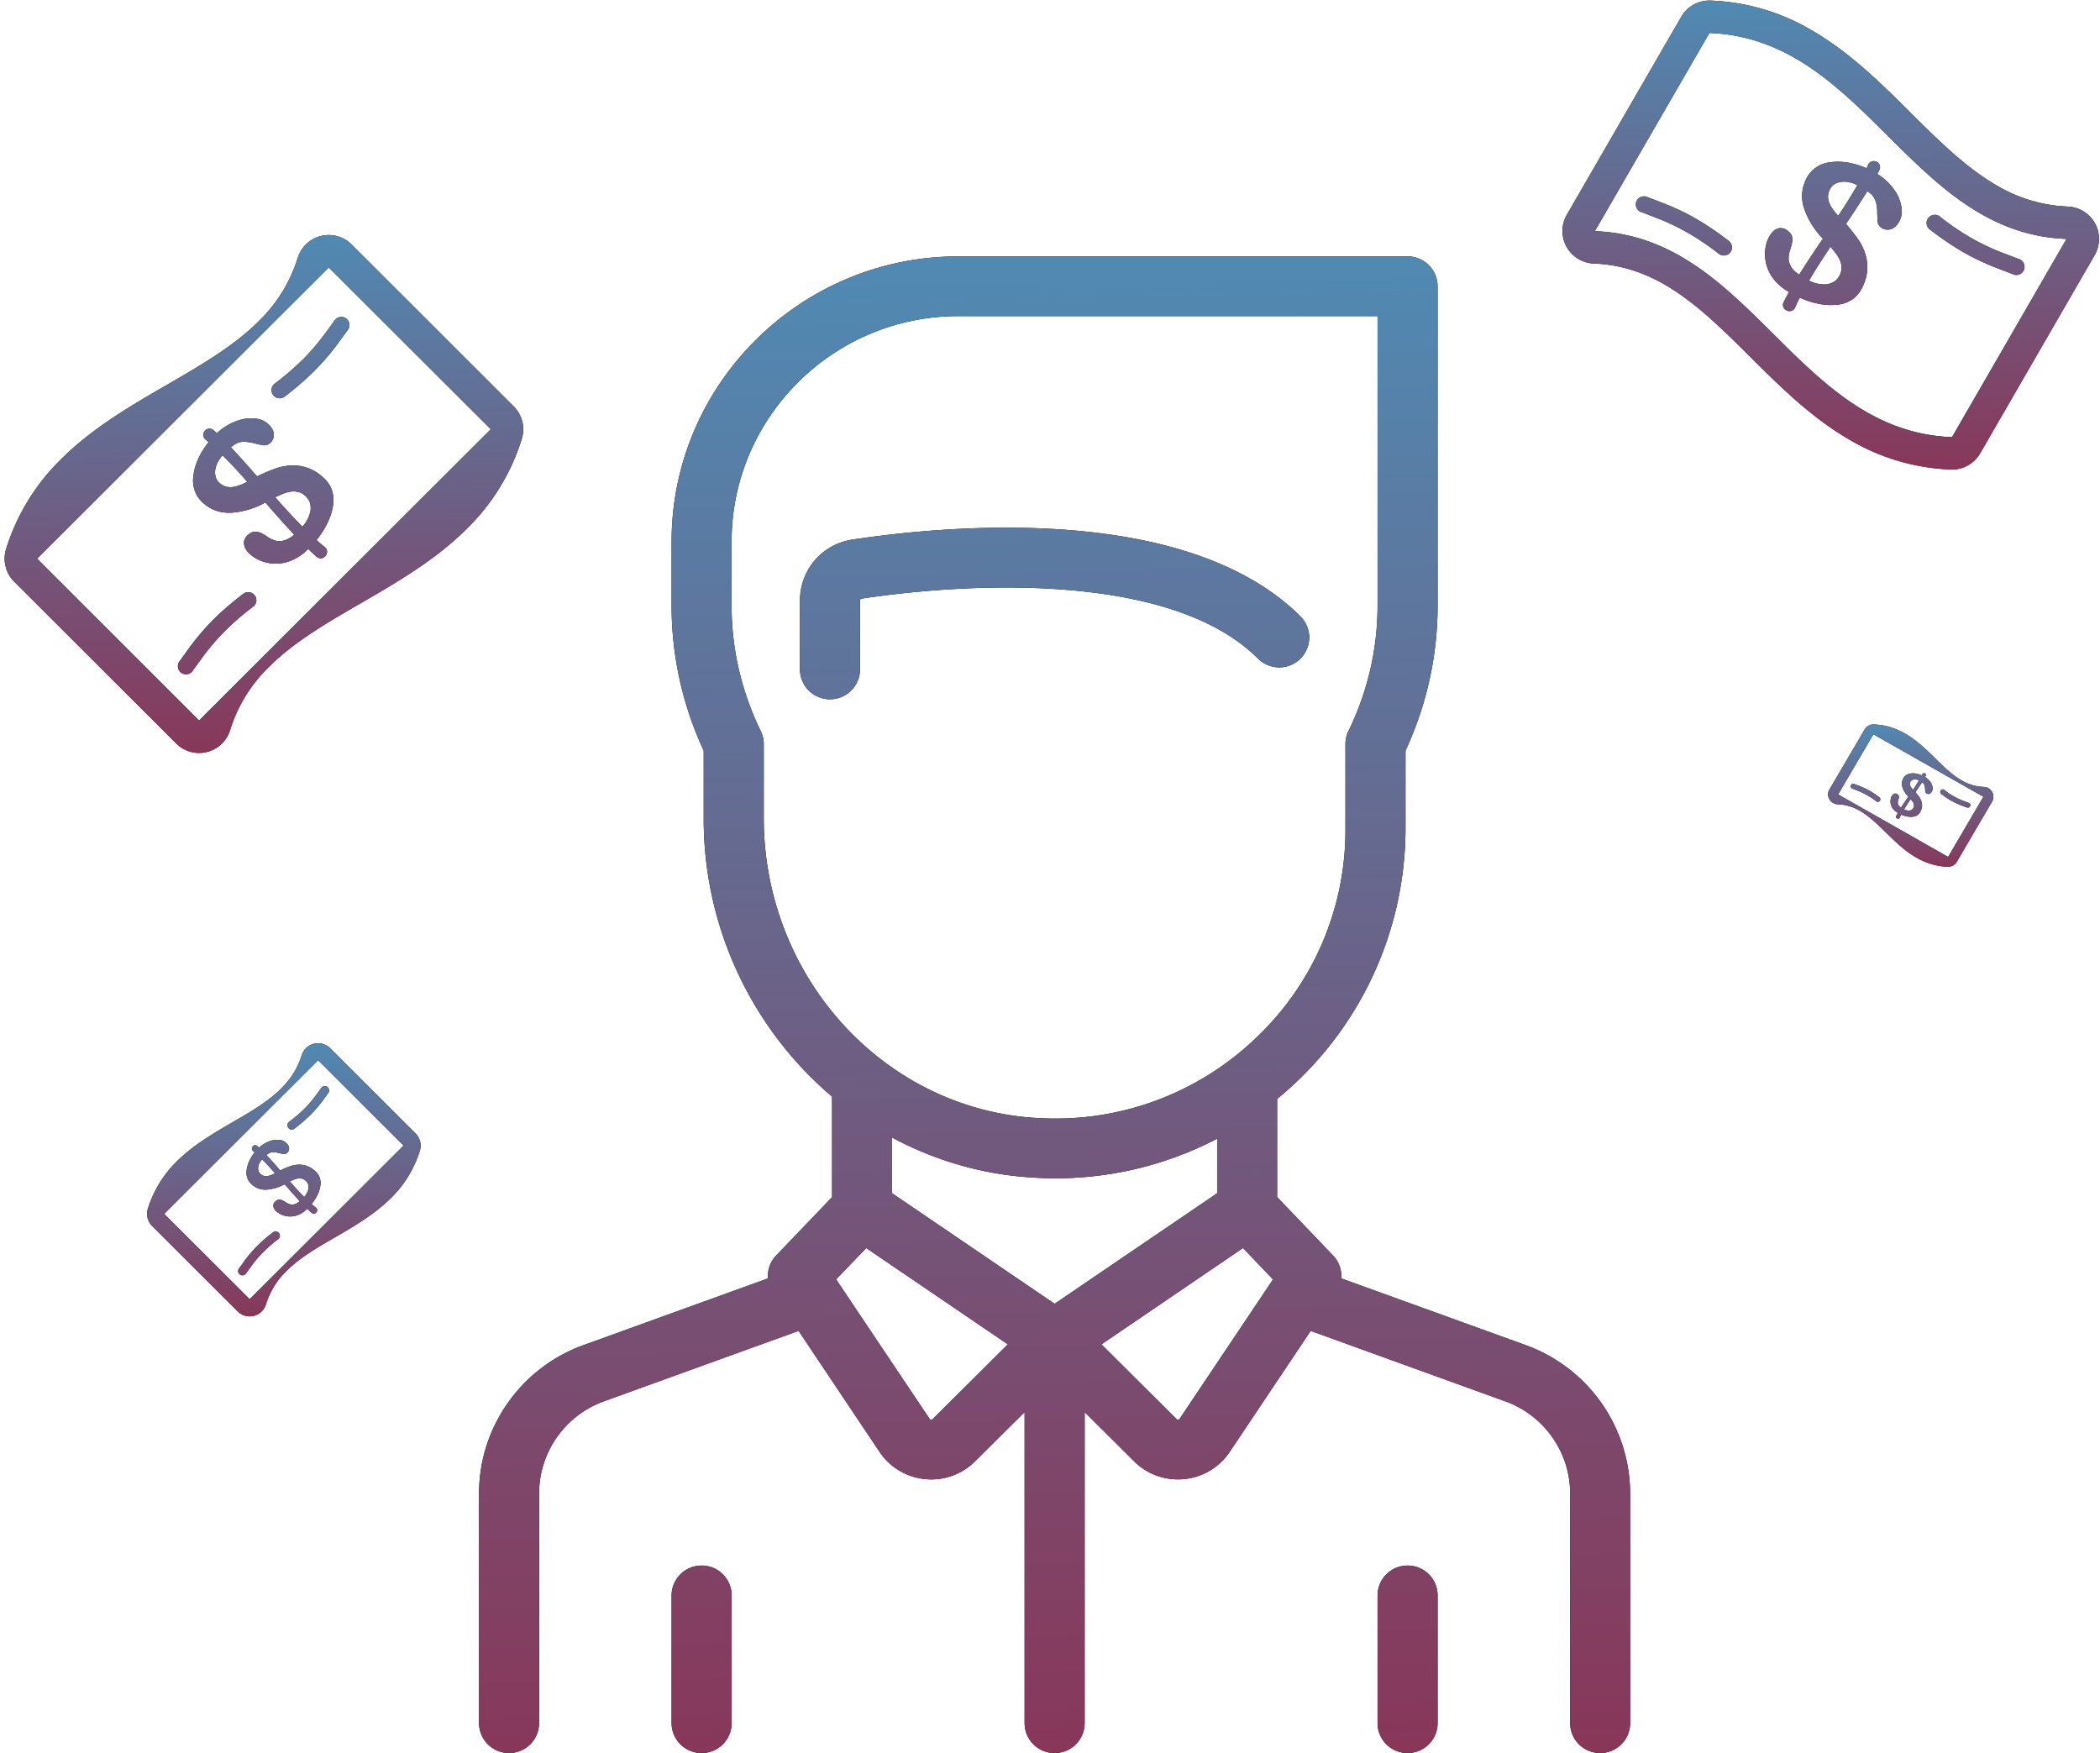 <svg xmlns="http://www.w3.org/2000/svg" xmlns:xlink="http://www.w3.org/1999/xlink" width="363" height="303" viewBox="0 0 363 303"><defs><path id="a" d="M428.8 1599.85a5.2 5.2 0 0 1-7.34 0c-6.94-6.9-18.65-10.94-34.83-12.01-13.75-.91-27.02.63-33.7 1.64-.16.02-.27.17-.27.34v11.9a5.18 5.18 0 0 1-5.2 5.16 5.18 5.18 0 0 1-5.18-5.16v-11.9c0-5.32 3.83-9.76 9.1-10.55 16.74-2.51 57.8-6.25 77.41 13.28a5.14 5.14 0 0 1 0 7.3zm56.98 144.29v39.73a5.18 5.18 0 0 1-5.19 5.17 5.18 5.18 0 0 1-5.18-5.17v-39.73c0-7.09-4.5-13.48-11.2-15.9l-33.65-12.18-14 20.92a10.7 10.7 0 0 1-8.95 4.75c-2.83 0-5.55-1.1-7.58-3.13l-8.54-8.5v53.77a5.18 5.18 0 0 1-5.2 5.17 5.18 5.18 0 0 1-5.18-5.17v-53.77l-8.55 8.5a10.72 10.72 0 0 1-8.65 3.08 10.7 10.7 0 0 1-7.87-4.7l-14-20.92-33.66 12.18a16.97 16.97 0 0 0-11.2 15.9v39.73a5.18 5.18 0 0 1-5.18 5.17 5.18 5.18 0 0 1-5.19-5.17v-39.73c0-11.41 7.24-21.7 18.02-25.6l31.92-11.55a5.14 5.14 0 0 1 1.41-3.95l9.67-10.1v-17.37a62.96 62.96 0 0 1-22.19-48.14v-11.66a59.44 59.44 0 0 1-5.55-25.1v-11.03c0-27.2 22.24-49.32 49.57-49.32h77.65a5.18 5.18 0 0 1 5.19 5.16v55.2c0 8.68-1.87 17.12-5.55 25.1v13.54a60.45 60.45 0 0 1-22.19 46.65v16.96l9.67 10.1a5.14 5.14 0 0 1 1.41 3.96l31.92 11.55a27.34 27.34 0 0 1 18.02 25.6zm-102.84-64.9a50.05 50.05 0 0 0 37.73-13.4 49.45 49.45 0 0 0 15.9-36.52v-14.7c0-.78.18-1.55.52-2.25a49.32 49.32 0 0 0 5.03-21.7v-50.03h-72.46c-21.61 0-39.2 17.5-39.2 39v11.04c0 7.51 1.7 14.81 5.04 21.7.34.7.52 1.46.52 2.24v12.8c0 27.37 20.6 50.13 46.92 51.83zm-4.73 39.15l-24.48-16.65-5.2 5.42 16.14 24.09c.03.04.1.14.27.16.17.01.25-.07.29-.1zm36.18-26.12v-9.43a60.33 60.33 0 0 1-32.12 6.7c-8.66-.55-16.8-3-24.07-6.9v9.63l28.1 19.11zm9.66 14.9l-5.19-5.43-24.47 16.65 12.98 12.92c.03.03.12.11.29.1a.33.33 0 0 0 .26-.16zm-93.58 54.63v22.07a5.18 5.18 0 0 1-5.19 5.17 5.18 5.18 0 0 1-5.19-5.17v-22.07a5.18 5.18 0 0 1 5.2-5.17 5.17 5.17 0 0 1 5.18 5.17zm122.03 0v22.07a5.18 5.18 0 0 1-5.19 5.17 5.18 5.18 0 0 1-5.19-5.17v-22.07a5.18 5.18 0 0 1 5.2-5.17 5.17 5.17 0 0 1 5.18 5.17z"/><path id="c" d="M294.2 1561.85a36.95 36.95 0 0 1-9.5 15.54c-5.37 5.36-11.92 9.16-18.26 12.84-5.98 3.46-11.62 6.73-15.96 11.06a25.98 25.98 0 0 0-6.71 10.92 5.6 5.6 0 0 1-9.32 2.3l-28-27.97a5.6 5.6 0 0 1-1.4-5.61 36.97 36.97 0 0 1 9.5-15.53c5.36-5.36 11.91-9.17 18.26-12.84 5.97-3.46 11.62-6.74 15.95-11.07a25.95 25.95 0 0 0 6.71-10.92 5.61 5.61 0 0 1 9.32-2.3l28.01 27.98a5.6 5.6 0 0 1 1.4 5.6zm-5.36-1.65l-28.01-27.97-50.42 50.35 28 27.98 50.43-50.36zm-27.57 10.27c.32.79.43 1.66.33 2.63-.1.96-.4 2-.89 3.08a15.26 15.26 0 0 1-2 3.18c.48.44.97.85 1.47 1.24.2.17.32.4.35.69.03.29-.06.56-.27.82-.2.24-.46.38-.75.39a1 1 0 0 1-.77-.25 44.7 44.7 0 0 1-1.47-1.36 8.53 8.53 0 0 1-3.08 2.07 7 7 0 0 1-5.46-.18 5.7 5.7 0 0 1-1.85-1.34 2.43 2.43 0 0 1-.71-1.58c0-.52.23-.99.69-1.39.45-.38.85-.57 1.23-.56.38 0 .76.1 1.12.28.37.18.73.4 1.1.66.38.25.78.45 1.22.58.44.14.92.15 1.46.03a4.4 4.4 0 0 0 1.86-1.04 177.83 177.83 0 0 1-4.97-5.56 14.03 14.03 0 0 1-5.81 1.76c-1.8.1-3.36-.36-4.68-1.45a5.13 5.13 0 0 1-1.95-4.93c.1-.97.38-1.97.85-2.98.47-1 1.06-1.96 1.77-2.82l-.54-.47a1 1 0 0 1-.36-.7 1 1 0 0 1 .26-.8c.2-.24.46-.37.76-.37s.56.1.76.28l.55.51a9.84 9.84 0 0 1 4.44-2.42c.9-.2 1.76-.2 2.6-.06.86.15 1.57.56 2.16 1.24.46.52.67 1.06.64 1.6-.03.55-.25 1-.66 1.36a1.5 1.5 0 0 1-1.32.33c-.5-.1-1.04-.22-1.63-.37a6.27 6.27 0 0 0-1.83-.19c-.63.03-1.3.34-1.97.95 1.5 1.58 3 3.29 4.51 5.02.96-.47 1.9-.86 2.84-1.23a9.87 9.87 0 0 1 2.8-.64 7.5 7.5 0 0 1 5.53 1.83c.8.67 1.35 1.35 1.67 2.16zm-14.53-1.2c-1.42-1.6-2.84-3.15-4.26-4.56-.39.43-.7.87-.9 1.32a3.7 3.7 0 0 0-.39 1.3c-.04.42 0 .81.11 1.17.11.35.29.65.55.9.6.58 1.3.84 2.09.81.79-.03 1.73-.35 2.8-.94zm10.92 5.14c.07-.46.06-.92-.05-1.37-.1-.44-.35-.85-.74-1.24-.4-.39-.83-.64-1.29-.75-.46-.1-.91-.13-1.38-.06-.45.08-.9.2-1.36.4l-1.28.55a115.4 115.4 0 0 0 4.71 5.11 5.88 5.88 0 0 0 1.39-2.64zm-9.76 14.36a1.4 1.4 0 0 1 0 1.99l-.14.11a44.43 44.43 0 0 0-4.8 4.13 37.97 37.97 0 0 0-3.81 4.42l-1.8 2.45c-.05.1-.12.2-.2.28-.55.54-1.44.54-1.99 0a1.4 1.4 0 0 1-.18-1.75l1.9-2.62a40.93 40.93 0 0 1 4.1-4.76c1.58-1.58 3.29-3 5.04-4.34a1.4 1.4 0 0 1 1.88.1zm12.2-44.98l1.85-2.54a1.41 1.41 0 0 1 2.31 1.57h.01l-1.92 2.62a41.1 41.1 0 0 1-4.09 4.75 51.2 51.2 0 0 1-5.04 4.35 1.41 1.41 0 1 1-1.64-2.29 46.37 46.37 0 0 0 4.7-4.04 38 38 0 0 0 3.81-4.42z"/><path id="e" d="M541.21 1567.16a37.04 37.04 0 0 1-17.48-5.14c-6.57-3.79-11.95-9.13-17.14-14.29-4.9-4.87-9.53-9.47-14.83-12.53-3.98-2.3-8-3.49-12.3-3.65a5.62 5.62 0 0 1-4.64-8.39l19.8-34.26a5.61 5.61 0 0 1 5.07-2.8 37.06 37.06 0 0 1 17.48 5.14c6.57 3.8 11.95 9.13 17.14 14.3 4.9 4.86 9.53 9.46 14.84 12.52a26 26 0 0 0 12.3 3.65 5.62 5.62 0 0 1 4.68 2.89 5.6 5.6 0 0 1-.05 5.5l-19.8 34.27a5.62 5.62 0 0 1-5.07 2.79zm.21-5.59l19.8-34.27c-26.95-1-34.79-34.59-61.74-35.6l-19.8 34.26c26.95 1.01 34.8 34.59 61.74 35.61zm-17.06-23.94a5.5 5.5 0 0 1-2.46 1 9.8 9.8 0 0 1-3.2-.06c-1.17-.2-2.4-.57-3.6-1.12-.3.59-.57 1.17-.83 1.75-.1.24-.29.41-.57.52-.27.1-.56.09-.86-.05-.29-.13-.49-.34-.58-.63a1 1 0 0 1 .05-.8c.3-.58.6-1.17.94-1.77a8.52 8.52 0 0 1-2.81-2.43 6.97 6.97 0 0 1-1.24-5.32 5.7 5.7 0 0 1 .82-2.13c.4-.6.84-.96 1.35-1.1a1.8 1.8 0 0 1 1.52.31c.48.33.77.68.86 1.05.1.36.1.75.01 1.14-.08.4-.2.82-.34 1.24a4.6 4.6 0 0 0-.25 1.32c-.02.46.1.93.35 1.42.24.5.73 1 1.48 1.52 1.27-2.05 2.68-4.14 4.1-6.23a14 14 0 0 1-3.21-5.15 6.44 6.44 0 0 1 .2-4.89 5.14 5.14 0 0 1 4.25-3.16c.97-.15 2-.14 3.1.05 1.1.2 2.18.52 3.2.98l.3-.64a1 1 0 0 1 .6-.53c.26-.11.55-.09.83.04.29.14.48.35.56.64.08.3.05.56-.08.8l-.35.67a9.85 9.85 0 0 1 3.5 3.65c.42.82.65 1.65.73 2.5.07.87-.14 1.66-.64 2.4-.4.58-.86.92-1.4 1.04-.53.11-1.03.01-1.47-.29a1.5 1.5 0 0 1-.67-1.2c-.03-.5-.05-1.05-.06-1.66 0-.6-.1-1.2-.3-1.81a3.15 3.15 0 0 0-1.42-1.65 157.7 157.7 0 0 1-3.68 5.65c.7.8 1.32 1.6 1.92 2.42.6.81 1.04 1.67 1.34 2.54a7.47 7.47 0 0 1-.34 5.8 5.36 5.36 0 0 1-1.65 2.17zm-2.6-14.33c1.18-1.78 2.3-3.55 3.3-5.28a5.35 5.35 0 0 0-1.5-.54c-.49-.1-.94-.1-1.36-.03-.42.07-.79.2-1.1.4-.32.2-.56.45-.73.77-.41.73-.49 1.47-.25 2.22.24.76.79 1.58 1.63 2.46zm-2.15 11.86c.47-.05.9-.17 1.31-.4.4-.2.73-.55 1.01-1.03.27-.49.4-.97.4-1.43a3.6 3.6 0 0 0-.3-1.36c-.2-.41-.44-.82-.74-1.2-.3-.4-.6-.75-.87-1.1-1.32 1.98-2.6 3.94-3.72 5.87a5.88 5.88 0 0 0 2.9.65zm-16.42-5.7a1.4 1.4 0 0 1-1.91.52l-.15-.1a44.47 44.47 0 0 0-5.24-3.56c-1.73-1-3.5-1.86-5.26-2.54l-2.83-1.1a1.26 1.26 0 0 1-.33-.12 1.41 1.41 0 0 1-.51-1.92 1.41 1.41 0 0 1 1.65-.63l3.03 1.17a40.9 40.9 0 0 1 5.65 2.71 50.58 50.58 0 0 1 5.5 3.74c.58.43.77 1.22.4 1.84zm46.66.13l2.95 1.13c.13.04.27.08.4.15a1.4 1.4 0 0 1-1.32 2.5l-3.04-1.17a41.1 41.1 0 0 1-5.65-2.72 51.1 51.1 0 0 1-5.5-3.74 1.4 1.4 0 0 1-.47-1.9 1.42 1.42 0 0 1 2.25-.27 46.4 46.4 0 0 0 5.12 3.49c1.74 1 3.5 1.85 5.26 2.53z"/><path id="g" d="M540.68 1635.83c-1.9-.07-3.66-.58-5.38-1.56-2.03-1.15-3.68-2.77-5.28-4.34-1.51-1.47-2.94-2.87-4.57-3.8a8.1 8.1 0 0 0-3.79-1.1 1.75 1.75 0 0 1-1.44-.88c-.3-.52-.3-1.16.01-1.67l6.1-10.4c.32-.55.92-.87 1.56-.85 1.9.07 3.66.58 5.38 1.56 2.03 1.15 3.69 2.77 5.28 4.34 1.51 1.48 2.94 2.87 4.57 3.8a8.1 8.1 0 0 0 3.8 1.1 1.75 1.75 0 0 1 1.44.88c.29.53.28 1.16-.02 1.67l-6.1 10.4c-.32.55-.92.87-1.56.85zm.07-1.7l6.1-10.4-19.02-10.8-6.1 10.4 19.02 10.8zm-5.26-7.26a1.7 1.7 0 0 1-.76.3c-.3.05-.63.04-.99-.02a4.76 4.76 0 0 1-1.1-.33c-.1.17-.18.35-.26.53a.3.3 0 0 1-.17.15.34.34 0 0 1-.27-.01.3.3 0 0 1-.17-.2.3.3 0 0 1 0-.24l.3-.53a2.61 2.61 0 0 1-.87-.74 2.1 2.1 0 0 1-.38-1.62c.05-.24.13-.46.25-.64s.26-.3.42-.33a.56.56 0 0 1 .47.09c.15.1.23.2.26.32.03.1.03.22 0 .34a2.6 2.6 0 0 1-.1.38c-.05.13-.07.26-.08.4 0 .14.03.28.11.43.08.15.23.3.46.46.39-.62.82-1.26 1.26-1.89a4.24 4.24 0 0 1-.99-1.56 1.93 1.93 0 0 1 .06-1.48c.14-.3.3-.51.53-.67.22-.15.48-.25.78-.3.3-.04.62-.04.96.02.34.06.67.16.98.3l.1-.2a.3.3 0 0 1 .18-.16.31.31 0 0 1 .26.02c.08.04.14.1.17.19.02.09.01.17-.02.24l-.11.2a3.03 3.03 0 0 1 1.07 1.11c.13.25.2.5.23.76.02.26-.05.5-.2.73a.7.7 0 0 1-.43.32.58.58 0 0 1-.45-.1.45.45 0 0 1-.2-.35l-.03-.51c0-.18-.03-.37-.09-.55a.96.96 0 0 0-.44-.5c-.35.56-.74 1.14-1.13 1.71l.59.74c.18.25.32.5.41.77.1.27.14.54.14.83 0 .3-.09.6-.24.93-.14.29-.3.5-.51.66zm-.8-4.35c.36-.54.7-1.08 1.02-1.6a1.67 1.67 0 0 0-.47-.17 1.16 1.16 0 0 0-.41 0 .88.88 0 0 0-.34.12.62.62 0 0 0-.23.23.81.81 0 0 0-.08.67c.08.23.25.48.5.75zm-.66 3.6c.14-.01.28-.05.4-.12a.79.79 0 0 0 .31-.31c.09-.15.13-.3.12-.44 0-.14-.03-.28-.09-.41a1.89 1.89 0 0 0-.23-.37l-.26-.33c-.41.6-.8 1.2-1.15 1.78a1.82 1.82 0 0 0 .9.2zm-5.06-1.73a.44.44 0 0 1-.59.16l-.04-.04a13.65 13.65 0 0 0-3.24-1.84l-.87-.34a.39.39 0 0 1-.1-.03.43.43 0 0 1-.16-.59c.1-.17.32-.25.5-.19h.01l.93.35a12.68 12.68 0 0 1 3.44 1.96c.18.13.23.37.12.56zm14.37.04l.9.34.13.05c.21.12.28.38.16.58a.44.44 0 0 1-.56.17l-.94-.35a12.8 12.8 0 0 1-3.44-1.96.42.42 0 0 1-.14-.58.44.44 0 0 1 .7-.08 11.78 11.78 0 0 0 3.2 1.83z"/><path id="i" d="M276.58 1684.9a19.5 19.5 0 0 1-5 8.2c-2.84 2.82-6.3 4.83-9.64 6.77-3.15 1.82-6.13 3.55-8.42 5.83a13.7 13.7 0 0 0-3.54 5.76 2.95 2.95 0 0 1-4.91 1.22l-14.78-14.76a2.95 2.95 0 0 1-.73-2.96 19.5 19.5 0 0 1 5-8.19c2.84-2.82 6.3-4.83 9.64-6.77 3.15-1.83 6.13-3.56 8.42-5.84 1.71-1.7 2.87-3.6 3.54-5.76a2.96 2.96 0 0 1 4.9-1.21l14.78 14.75c.78.78 1.06 1.92.74 2.96zm-2.82-.87l-14.78-14.76-26.6 26.57 14.78 14.75 26.6-26.56zm-14.55 5.42c.17.41.23.87.18 1.39-.05.5-.2 1.05-.47 1.62a8.04 8.04 0 0 1-1.06 1.68c.26.23.52.44.78.65.1.09.17.2.18.36.02.16-.03.3-.14.43-.1.13-.24.2-.4.21a.53.53 0 0 1-.4-.13 23.5 23.5 0 0 1-.77-.72 4.5 4.5 0 0 1-1.63 1.1 3.69 3.69 0 0 1-2.88-.1c-.4-.19-.73-.42-.98-.7a1.28 1.28 0 0 1-.37-.84c0-.28.12-.52.36-.73.24-.2.45-.3.65-.3s.4.06.6.15c.18.1.38.21.58.35.2.13.4.23.64.3.23.07.48.08.77.02.28-.06.6-.24.97-.55a94.3 94.3 0 0 1-2.62-2.93 7.4 7.4 0 0 1-3.06.93 3.4 3.4 0 0 1-2.47-.77 2.7 2.7 0 0 1-1.03-2.6c.06-.5.2-1.04.45-1.57a6.8 6.8 0 0 1 .94-1.5c-.1-.07-.2-.15-.29-.24a.53.53 0 0 1-.19-.37.53.53 0 0 1 .14-.42c.1-.12.24-.2.4-.2.16 0 .3.06.4.15l.29.28a5.22 5.22 0 0 1 2.34-1.28c.48-.1.93-.11 1.38-.04.45.08.82.3 1.13.66.25.27.36.56.34.85a.99.99 0 0 1-.35.71.8.8 0 0 1-.7.18l-.86-.2c-.3-.08-.62-.11-.96-.1-.33.01-.68.18-1.04.5.8.84 1.59 1.74 2.38 2.65.5-.25 1-.46 1.5-.65.5-.2 1-.3 1.48-.34a3.95 3.95 0 0 1 2.91.97c.42.35.72.71.88 1.14zm-7.66-.63c-.75-.85-1.5-1.67-2.25-2.41-.2.23-.37.46-.47.7-.12.23-.19.46-.2.68-.03.22-.01.43.05.62.06.18.15.34.29.47.32.31.68.45 1.1.43.42-.02.91-.18 1.48-.5zm5.76 2.7a1.8 1.8 0 0 0-.03-.72 1.35 1.35 0 0 0-.39-.65 1.5 1.5 0 0 0-.68-.4 1.9 1.9 0 0 0-.73-.03c-.24.04-.47.11-.71.21l-.68.3c.83.94 1.66 1.85 2.49 2.69a3.1 3.1 0 0 0 .73-1.4zm-5.15 7.58c.29.29.29.76 0 1.05l-.08.06c-.93.71-1.7 1.35-2.52 2.18-.75.74-1.43 1.53-2.02 2.33l-.94 1.29a.66.66 0 0 1-.1.15.74.74 0 1 1-1.15-.93l1-1.38c.63-.86 1.36-1.7 2.16-2.5a26.7 26.7 0 0 1 2.66-2.3c.3-.23.72-.22.99.05zm6.43-23.73l.98-1.34a.74.74 0 0 1 1.22.83l-1 1.39c-.64.86-1.36 1.7-2.16 2.5-.84.83-1.74 1.58-2.66 2.3v-.01a.75.75 0 1 1-.87-1.2c.87-.67 1.71-1.36 2.48-2.13.75-.75 1.42-1.53 2.01-2.34z"/><linearGradient id="b" x1="383.81" x2="388.78" y1="1530.32" y2="1789.04" gradientUnits="userSpaceOnUse"><stop offset="0" stop-color="#508ab3"/><stop offset="1" stop-color="#883759"/></linearGradient><linearGradient id="d" x1="248.8" x2="250.44" y1="1526.63" y2="1616.15" gradientUnits="userSpaceOnUse"><stop offset="0" stop-color="#508ab3"/><stop offset="1" stop-color="#883759"/></linearGradient><linearGradient id="f" x1="520.07" x2="520.83" y1="1486.1" y2="1567.16" gradientUnits="userSpaceOnUse"><stop offset="0" stop-color="#508ab3"/><stop offset="1" stop-color="#883759"/></linearGradient><linearGradient id="h" x1="534" x2="534.57" y1="1611.23" y2="1635.83" gradientUnits="userSpaceOnUse"><stop offset="0" stop-color="#508ab3"/><stop offset="1" stop-color="#883759"/></linearGradient><linearGradient id="j" x1="252.43" x2="253.71" y1="1666.32" y2="1713.54" gradientUnits="userSpaceOnUse"><stop offset="0" stop-color="#508ab3"/><stop offset="1" stop-color="#883759"/></linearGradient></defs><g transform="translate(-204 -1486)"><use xlink:href="#a"/><use fill="url(#b)" xlink:href="#a"/></g><g transform="translate(-204 -1486)"><use xlink:href="#c"/><use fill="url(#d)" xlink:href="#c"/></g><g transform="translate(-204 -1486)"><use xlink:href="#e"/><use fill="url(#f)" xlink:href="#e"/></g><g transform="translate(-204 -1486)"><use xlink:href="#g"/><use fill="url(#h)" xlink:href="#g"/></g><g transform="translate(-204 -1486)"><use xlink:href="#i"/><use fill="url(#j)" xlink:href="#i"/></g></svg>
